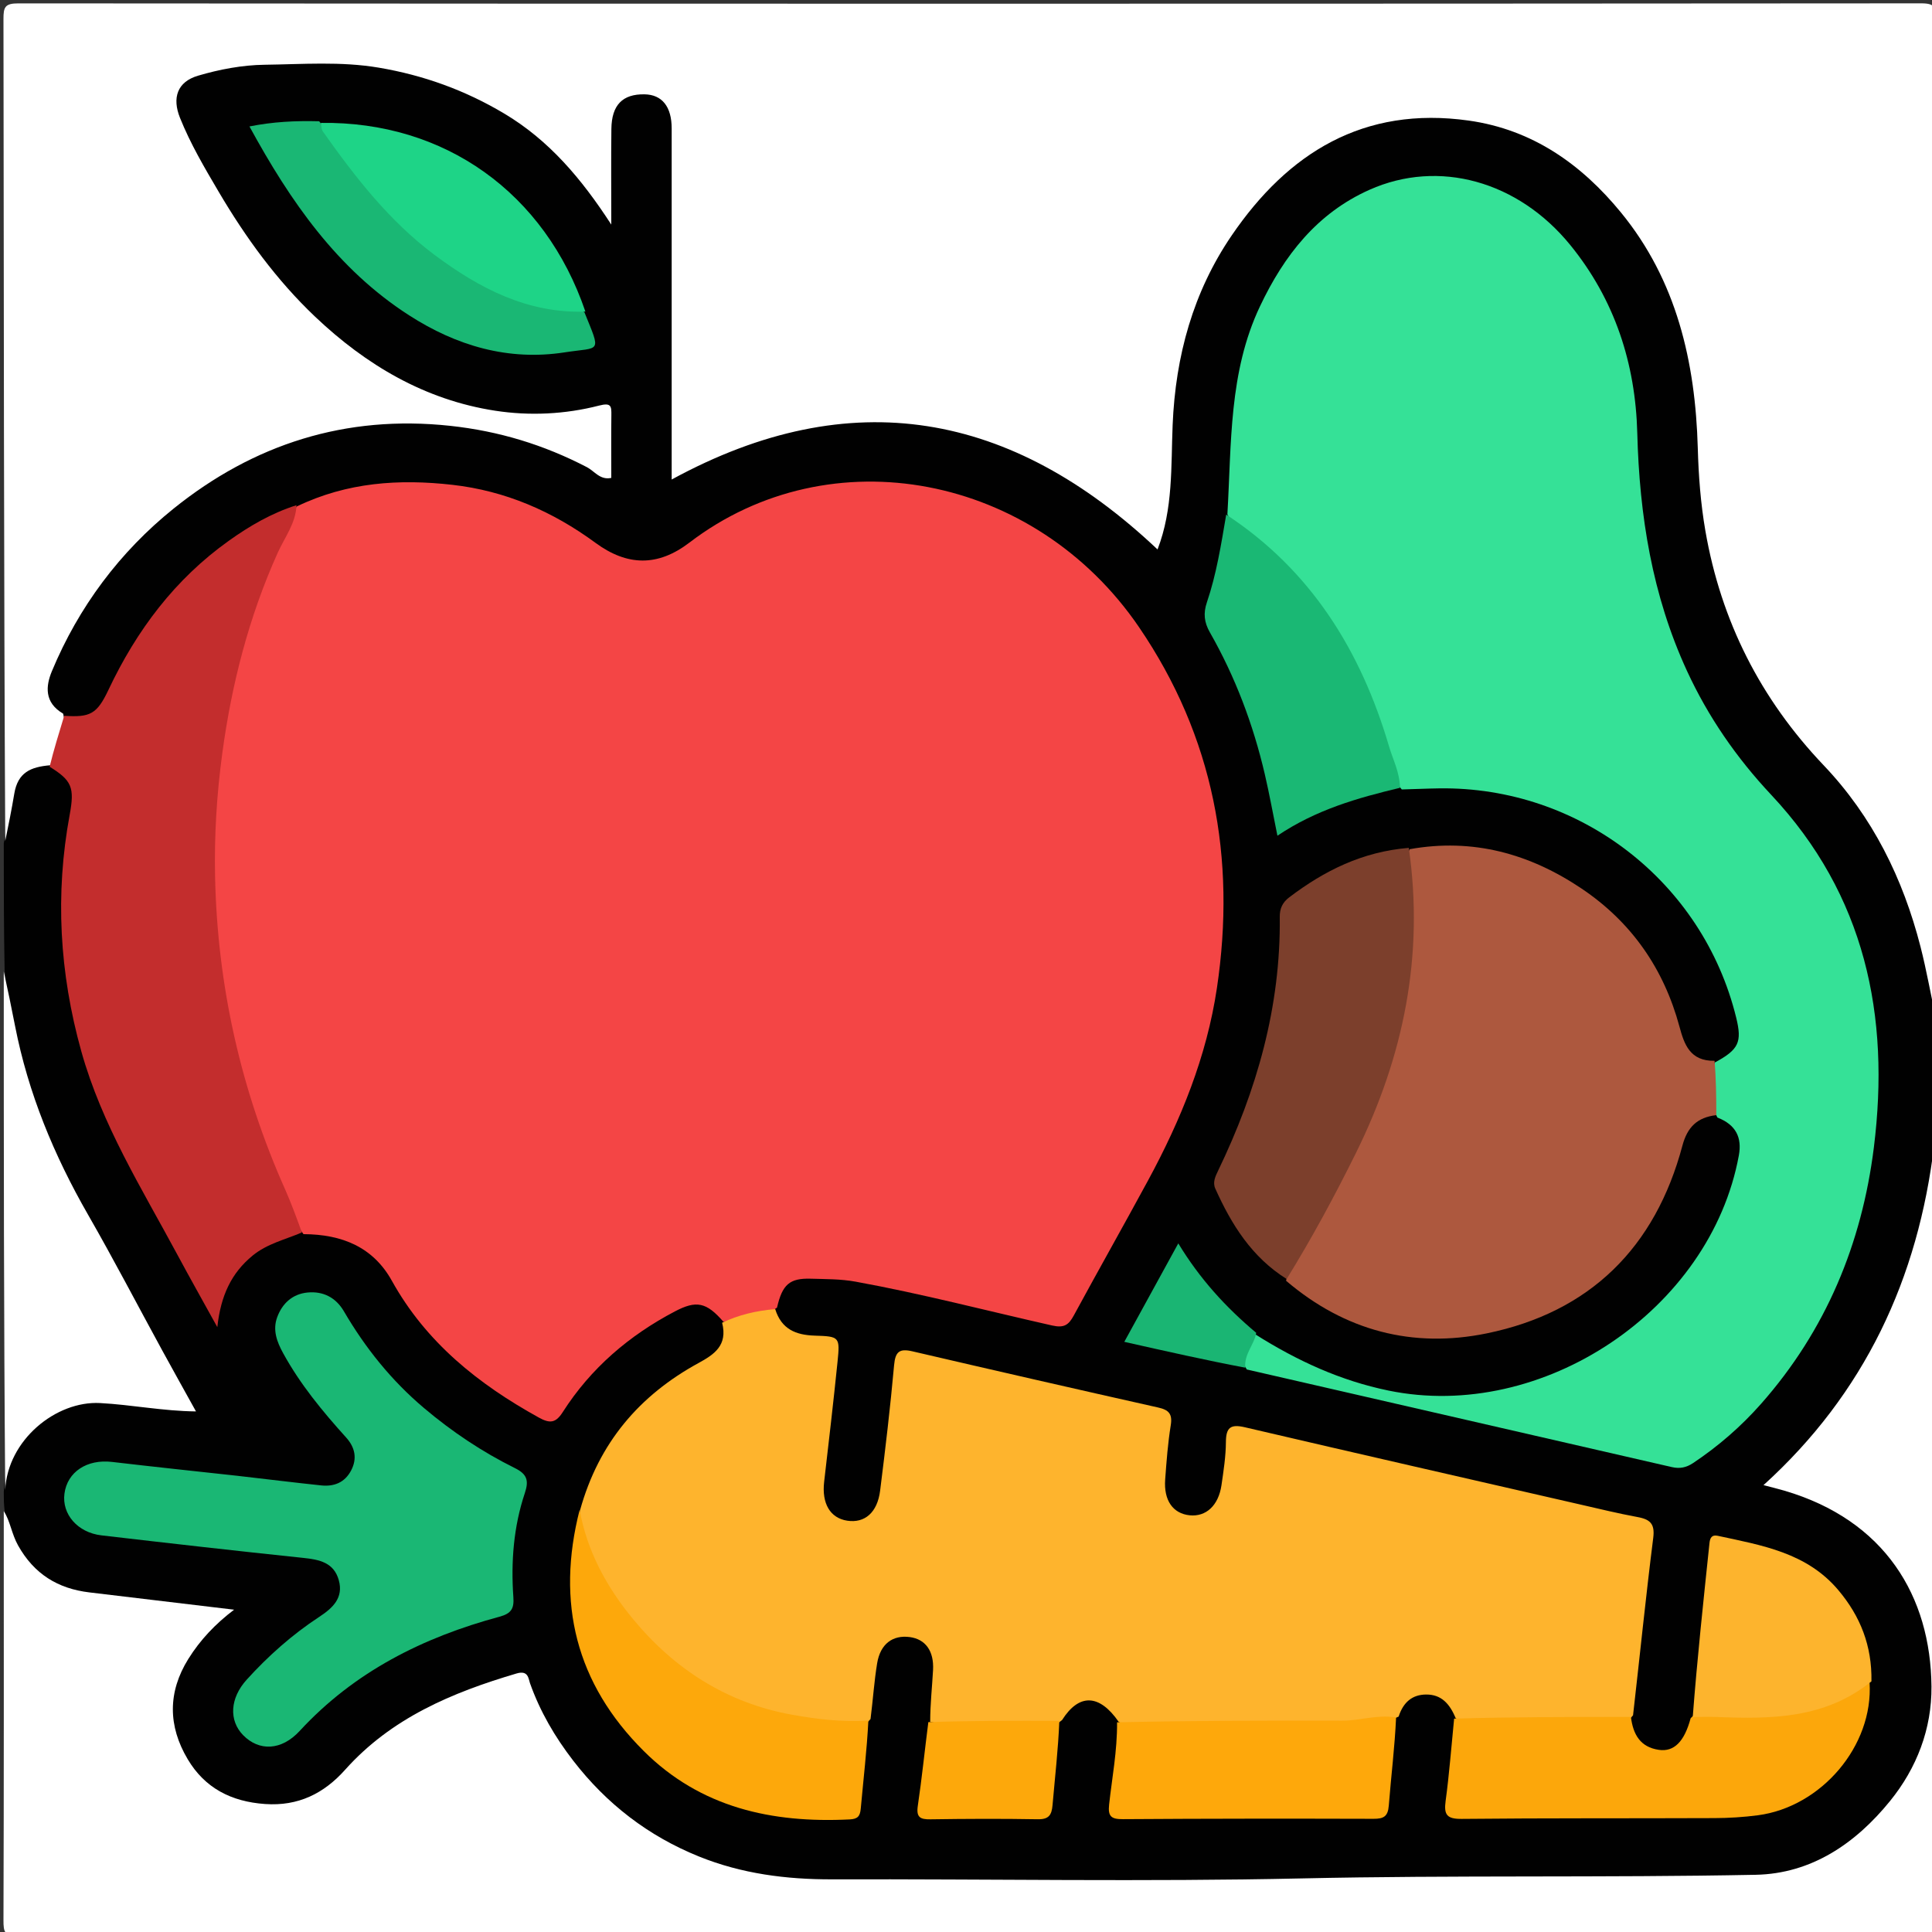 <svg version="1.1" id="Layer_1" xmlns="http://www.w3.org/2000/svg" xmlns:xlink="http://www.w3.org/1999/xlink" x="0px" y="0px"
	 width="100%" viewBox="0 0 512 512" enable-background="new 0 0 512 512" xml:space="preserve">
<rect x="0" y="0" width="512" height="512" fill="#333333" stroke="none"/>
<path fill="#010101" opacity="1" stroke="none" 
	d="
M1.231,400.34 
	C1,398.611 1,397.222 1,395.417 
	C1.591,383.28 7.386,375.373 18.534,371.704 
	C24.171,369.849 30.063,370.436 35.84,371.164 
	C40.105,371.701 44.405,371.726 49.427,372.928 
	C45.881,365.092 41.808,358.528 38.169,351.751 
	C30.386,337.255 21.781,323.187 14.769,308.294 
	C8.308,294.573 3.188,280.364 1.709,265.083 
	C1.468,262.587 1.696,260.102 1.227,257.311 
	C1,245.979 1,234.958 1,223.469 
	C1.856,219.465 1.82,215.84 2.049,212.245 
	C2.429,206.282 6.409,201.591 12.326,202.052 
	C19.371,205.067 21.171,207.892 19.998,214.924 
	C18.629,223.139 17.478,231.406 17.441,239.691 
	C17.34,261.844 22.462,282.922 32.377,302.695 
	C39.967,317.83 48.608,332.414 56.763,347.593 
	C59.766,335.67 66.781,328.387 79.153,326.266 
	C90.761,325.102 99.429,329.554 105.087,339.09 
	C113.096,352.59 124.128,362.849 137.321,371.023 
	C138.594,371.811 139.883,372.565 141.217,373.244 
	C145.973,375.667 146.584,375.506 149.77,371.09 
	C156.668,361.529 165.095,353.663 175.474,347.975 
	C177.657,346.778 179.822,345.525 182.309,345.023 
	C186.569,344.164 189.759,345.815 192.396,349.547 
	C194.301,355.683 190.859,359.006 186.602,361.704 
	C180.841,365.354 175.063,368.878 170.285,373.905 
	C163.157,381.403 157.888,389.9 154.898,400.22 
	C144.892,438.689 167.853,473.906 206.731,480.212 
	C211.854,481.043 217.033,480.436 222.18,480.648 
	C225.323,480.778 226.645,479.282 227.056,476.315 
	C227.99,469.564 228.273,462.736 229.512,455.6 
	C229.477,450.519 230.306,445.934 230.902,441.349 
	C231.661,435.511 235.742,432.297 241.104,432.707 
	C245.689,433.058 248.102,436.242 248.449,442.251 
	C248.699,446.589 248.023,450.842 247.43,455.545 
	C246.584,462.577 245.914,469.191 245.146,475.792 
	C244.784,478.914 245.475,480.546 248.919,480.526 
	C256.9,480.482 264.882,480.52 272.863,480.509 
	C275.954,480.505 277.255,479.081 277.568,476.028 
	C278.212,469.748 278.795,463.454 279.924,456.79 
	C281.524,452.607 283.85,449.809 288.259,449.754 
	C292.472,449.701 295.445,451.646 297.102,456.07 
	C298.046,462.548 296.492,468.429 295.971,474.376 
	C295.509,479.651 295.909,480.41 301.024,480.431 
	C320.999,480.515 340.974,480.433 360.949,480.497 
	C364.573,480.509 366.36,479.357 366.689,475.458 
	C367.22,469.164 368.066,462.89 368.815,456.162 
	C370.087,452.132 371.812,449.011 375.857,448.025 
	C380.357,446.929 383.837,449.068 386.211,454.721 
	C387,462.03 385.646,468.775 384.86,475.54 
	C384.458,479.006 385.522,480.534 389.051,480.53 
	C412.542,480.504 436.052,481.13 459.52,480.303 
	C479.549,479.597 492.471,466.794 494.581,446.95 
	C494.532,428.481 484.806,415.878 467.364,411.27 
	C465.916,410.888 464.461,410.534 463.008,410.169 
	C454.466,408.025 454.398,408.018 453.535,416.572 
	C452.267,429.143 450.799,441.69 449.352,454.656 
	C449.197,457.263 448.488,459.259 447.102,460.957 
	C444.921,463.629 442.338,465.568 438.618,464.646 
	C433.974,463.494 431.955,460.227 431.64,455.239 
	C432.494,440.359 434.604,426.032 436.135,411.645 
	C436.862,404.813 436.689,404.26 430.134,402.747 
	C398.175,395.371 366.181,388.152 334.212,380.824 
	C333.238,380.601 332.24,380.478 331.277,380.223 
	C328.216,379.413 326.57,380.322 326.257,383.7 
	C325.965,386.843 325.546,389.982 325.185,393.123 
	C324.767,396.757 323.293,399.863 319.909,401.701 
	C314.614,404.576 308.424,401.282 307.74,395.102 
	C307.245,390.616 307.759,386.146 308.343,381.668 
	C309.086,375.971 308.345,375.009 302.834,373.695 
	C283.399,369.063 263.883,364.785 244.401,360.361 
	C239.364,359.217 238.951,359.546 238.307,364.523 
	C237.175,373.271 236.246,382.042 235.363,390.817 
	C235.146,392.979 234.851,395.126 234.225,397.2 
	C232.706,402.235 228.658,404.942 224.123,404.043 
	C219.565,403.14 216.417,399.148 216.85,394.137 
	C217.423,387.508 218.219,380.895 219.014,374.286 
	C219.532,369.99 219.979,365.686 220.458,361.387 
	C221.061,355.962 220.861,355.875 215.494,355.353 
	C210.752,354.891 206.697,353.381 204.932,347.931 
	C205.17,340.827 208.066,338.037 214.731,337.642 
	C223.343,337.131 231.642,338.988 239.916,340.872 
	C252.258,343.682 264.631,346.366 276.928,349.371 
	C280.35,350.207 282.632,349.583 284.327,346.311 
	C291.377,332.709 299.171,319.512 306.137,305.855 
	C314.555,289.352 320.563,272.096 322.256,253.656 
	C324.57,228.442 320.537,204.191 309.275,181.316 
	C300.587,163.668 288.316,149.045 270.903,139.79 
	C243.071,124.996 215.17,124.673 187.968,141.986 
	C186.142,143.149 184.357,144.377 182.533,145.545 
	C174.027,150.992 165.493,150.922 157.312,145.105 
	C147.106,137.846 136.095,132.631 123.704,130.481 
	C108.93,127.917 94.513,129.31 80.061,134.487 
	C62.437,140.882 49.545,152.616 39.036,167.259 
	C35.144,172.681 32.055,178.597 29.048,184.557 
	C26.133,190.336 23.218,191.553 16.491,189.977 
	C11.332,186.493 10.31,182.09 13.125,175.873 
	C17.338,166.573 22.581,157.844 29.113,150.014 
	C45.311,130.597 65.262,117.237 90.532,112.574 
	C113.311,108.37 134.937,111.523 155.458,122.258 
	C160.479,124.884 160.673,124.842 160.604,119.375 
	C160.565,116.243 161.912,112.425 159.867,110.141 
	C157.53,107.53 153.892,110.072 150.875,110.367 
	C119.669,113.412 95.759,99.707 75.608,77.606 
	C64.765,65.714 56.49,52.011 49.041,37.803 
	C48.576,36.917 48.166,36.007 47.777,35.085 
	C43.238,24.329 46.181,19.161 57.812,17.46 
	C78.297,14.465 98.649,13.836 118.465,21.249 
	C136.356,27.942 150.699,39.055 160.661,55.481 
	C160.683,48.48 160.427,41.369 160.753,34.274 
	C161.039,28.054 163.9,24.594 168.873,23.879 
	C174.125,23.125 178.483,26.377 179.208,31.638 
	C179.458,33.457 179.355,35.299 179.355,37.131 
	C179.359,64.292 179.351,91.452 179.373,118.613 
	C179.375,120.421 179.062,122.264 179.907,124.708 
	C200.37,113.068 222.139,108.356 245.524,111.832 
	C268.994,115.32 288.499,126.367 305.974,143.424 
	C307.614,137.238 308.438,131.797 308.668,126.195 
	C309.125,115.057 309.252,103.849 311.962,92.963 
	C317.727,69.813 328.947,50.288 350.162,37.876 
	C373.583,24.174 403.016,28.187 422.598,47.099 
	C440.159,64.059 448.58,84.852 450.502,108.89 
	C451.429,120.477 451.279,132.146 453.758,143.651 
	C458.704,166.6 469.687,185.948 485.436,203.32 
	C502.226,221.843 511.984,243.859 512.77,269.673 
	C513,280.688 513,291.375 513,302.531 
	C512.148,314.963 510.232,326.682 505.985,337.997 
	C499.236,355.975 489.967,372.384 476.856,386.515 
	C475.835,387.616 474.706,388.602 473.551,389.561 
	C472.555,390.387 471.369,391.042 470.592,392.538 
	C472.8,394.044 475.286,394.417 477.566,395.221 
	C493.899,400.986 505.497,411.924 510.252,428.491 
	C521.852,468.916 492.043,498.876 460.225,498.447 
	C394.77,497.564 329.326,500.014 263.868,499.412 
	C248.709,499.272 233.547,499.364 218.387,499.397 
	C192.458,499.454 170.602,490.272 153.339,470.723 
	C148.006,464.685 143.901,457.836 140.689,450.459 
	C138.254,444.867 138.041,444.569 132.096,446.459 
	C116.988,451.261 103.078,458.086 92.228,470.172 
	C86.373,476.695 79.051,479.818 70.01,479.454 
	C50.426,478.665 38.268,457.225 48.015,440.175 
	C50.585,435.679 54.044,431.855 58.123,427.716 
	C48.363,426.1 38.972,425.432 29.636,424.355 
	C23.66,423.666 17.71,422.96 12.472,419.594 
	C5.569,415.158 1.385,409.166 1.231,400.34 
z"/>
<path fill="#FFFFFF" opacity="1" stroke="none" 
	d="
M13.294,202.803 
	C8.126,203.233 4.723,204.697 3.784,210.336 
	C3.099,214.45 2.276,218.553 1.392,222.854 
	C1,150.365 1.025,77.73 0.919,5.095 
	C0.914,1.881 1.282,0.892 4.902,0.894 
	C172.995,1.016 341.088,1.018 509.181,0.886 
	C512.971,0.883 513.07,2.136 513.067,5.178 
	C512.984,93.14 513,181.101 513,269.531 
	C511.667,263.627 510.574,257.192 508.956,250.891 
	C504.31,232.795 496.263,216.439 483.273,202.791 
	C466.561,185.233 456.086,164.599 451.944,140.68 
	C450.679,133.378 450.137,126.09 449.929,118.692 
	C449.29,95.923 444.323,74.297 429.554,56.29 
	C419.139,43.592 406.204,34.341 389.209,31.951 
	C361.375,28.037 341.341,40.511 326.407,62.403 
	C316.211,77.348 311.518,94.301 310.762,112.616 
	C310.309,123.583 310.914,134.88 306.758,145.609 
	C268.22,109.188 225.613,101.116 178.002,127.078 
	C178.002,96.307 178.003,65.176 178.002,34.044 
	C178.002,28.272 175.467,25.085 170.82,24.998 
	C165.008,24.888 162.101,27.803 162.022,34.153 
	C161.922,42.257 161.998,50.363 161.998,59.518 
	C154.08,47.304 145.464,37.148 133.634,30.096 
	C123.287,23.927 112.248,19.931 100.355,17.925 
	C90.274,16.225 80.176,17.032 70.109,17.161 
	C64.204,17.236 58.156,18.386 52.471,20.063 
	C46.948,21.693 45.585,25.956 47.698,31.223 
	C50.458,38.102 54.199,44.454 57.951,50.821 
	C65.096,62.942 73.309,74.255 83.525,83.945 
	C97.024,96.749 112.626,105.985 131.229,108.845 
	C140.351,110.246 149.736,109.807 158.748,107.486 
	C162.005,106.648 162.048,107.645 162.018,110.072 
	C161.952,115.566 161.997,121.061 161.997,126.646 
	C159.037,127.306 157.544,124.849 155.558,123.816 
	C144.132,117.874 132.208,114.236 119.281,112.847 
	C91.622,109.873 67.242,117.697 46.008,134.78 
	C31.767,146.238 20.841,160.825 13.748,177.881 
	C12.126,181.781 11.679,186.174 16.737,189.13 
	C17.977,194.301 16.016,198.537 13.294,202.803 
z"/>
<path fill="#FFFFFF" opacity="1" stroke="none" 
	d="
M1,400.469 
	C2.69,403.001 3.053,406.452 4.789,409.552 
	C9.037,417.141 15.325,421.011 23.719,422.006 
	C36.307,423.499 48.894,425.013 62.041,426.585 
	C57.119,430.309 53.041,434.595 49.898,439.651 
	C44.438,448.435 44.512,457.404 49.737,466.2 
	C54.309,473.897 61.325,477.462 70.258,478.084 
	C79.035,478.695 85.841,475.299 91.454,469.013 
	C103.704,455.296 119.773,448.546 136.901,443.487 
	C140.029,442.563 140.027,444.864 140.453,446.064 
	C143.124,453.579 147.052,460.305 151.918,466.606 
	C160.774,478.076 171.813,486.571 185.239,491.994 
	C196.57,496.57 208.376,498.079 220.538,498.046 
	C262.033,497.932 303.543,498.716 345.018,497.798 
	C385.108,496.911 425.191,497.628 465.263,496.839 
	C480.066,496.547 491.743,488.545 500.878,477.293 
	C507.967,468.562 511.962,458.143 511.86,446.94 
	C511.643,423.09 499.604,402.865 472.792,395.018 
	C471.007,394.495 469.196,394.065 467.344,393.578 
	C494.106,369.322 508.374,338.901 512.605,303.151 
	C513,371.631 512.975,440.261 513.079,508.892 
	C513.084,512.078 512.759,513.11 509.112,513.107 
	C341.034,512.984 172.955,512.984 4.877,513.108 
	C1.207,513.111 0.91,512.045 0.921,508.881 
	C1.046,472.9 1,436.919 1,400.469 
z"/>
<path fill="#FFFFFF" opacity="1" stroke="none" 
	d="
M1,257.469 
	C1.999,261.963 3.02,266.922 3.991,271.891 
	C7.476,289.72 14.321,306.211 23.346,321.928 
	C30.144,333.767 36.446,345.891 42.992,357.876 
	C45.89,363.181 48.845,368.456 51.939,374.042 
	C43.1,373.942 34.877,372.269 26.522,371.822 
	C14.844,371.198 1.998,381.618 1.384,394.864 
	C1,349.312 1,303.625 1,257.469 
z"/>
<path fill="#F44545" opacity="1" stroke="none" 
	d="
M78.676,134.203 
	C92.021,127.771 105.845,126.895 119.891,128.484 
	C133.907,130.069 146.429,135.497 157.813,143.86 
	C166.216,150.033 174.31,150.207 182.699,143.797 
	C220.125,115.206 274.222,125.679 301.858,166.212 
	C321.629,195.209 327.634,227.4 322.494,261.851 
	C319.786,280 312.96,296.735 304.285,312.76 
	C297.792,324.755 291.067,336.623 284.568,348.613 
	C283.205,351.128 282.009,351.988 278.822,351.269 
	C261.475,347.355 244.261,342.841 226.748,339.654 
	C222.763,338.929 218.793,338.986 214.818,338.869 
	C209.235,338.704 207.316,340.429 205.918,346.531 
	C201.661,349.584 196.84,349.818 191.724,350.29 
	C187.201,345.069 184.52,344.566 178.885,347.522 
	C166.701,353.913 156.559,362.599 149.132,374.226 
	C147.269,377.143 145.726,377.288 142.789,375.665 
	C126.77,366.811 112.93,355.771 103.85,339.423 
	C98.918,330.544 90.728,327.099 80.43,327.062 
	C74.986,319.65 72.214,311.245 69.1,303.062 
	C58.73,275.811 54.376,247.478 55.681,218.413 
	C56.925,190.723 63.023,164.099 75.447,139.127 
	C76.262,137.489 77.137,135.878 78.676,134.203 
z"/>
<path fill="#35E197" opacity="1" stroke="none" 
	d="
M454.459,281.565 
	C460.795,278.145 461.706,276.193 460.109,269.679 
	C451.269,233.636 418.638,208.427 381.442,208.925 
	C378.279,208.967 375.117,209.126 371.488,209.212 
	C368.791,206.15 368.289,202.434 367.29,198.968 
	C360.999,177.143 349.871,158.37 332.892,143.132 
	C330.438,140.93 327.013,139.832 325.27,136.304 
	C326.378,117.477 325.629,98.688 333.88,81.236 
	C340.272,67.717 349.017,56.497 362.941,50.289 
	C381.3,42.103 402.327,47.985 416.128,64.922 
	C427.929,79.406 433.415,96.336 433.895,114.747 
	C434.464,136.61 437.833,157.748 447.047,177.754 
	C452.67,189.964 460.202,200.844 469.381,210.629 
	C494.282,237.171 500.957,269.162 496.59,304.103 
	C493.405,329.589 483.887,352.562 466.714,372.013 
	C461.403,378.029 455.384,383.257 448.693,387.722 
	C446.89,388.926 445.164,389.278 443.069,388.796 
	C405.653,380.183 368.23,371.606 330.422,362.926 
	C327.812,359.068 330.197,356.483 332.716,353.65 
	C343.801,360.629 355.199,365.888 367.99,368.52 
	C408.732,376.903 453.284,347.187 460.813,306.205 
	C461.682,301.476 460.067,298.084 455.134,296.157 
	C452.574,291.402 453.262,286.683 454.459,281.565 
z"/>
<path fill="#FEB42D" opacity="1" stroke="none" 
	d="
M191.371,350.533 
	C195.752,348.467 200.306,347.354 205.439,346.932 
	C207.087,352.264 210.916,353.797 215.891,353.955 
	C222.505,354.165 222.628,354.27 221.949,360.948 
	C220.871,371.539 219.634,382.114 218.407,392.689 
	C217.741,398.42 219.987,402.302 224.517,402.997 
	C229.161,403.711 232.512,400.858 233.242,395.039 
	C234.629,383.981 235.947,372.909 236.941,361.812 
	C237.262,358.224 238.331,357.307 241.801,358.116 
	C263.484,363.169 285.19,368.127 306.914,373.003 
	C309.716,373.632 310.749,374.672 310.262,377.695 
	C309.495,382.449 309.135,387.278 308.783,392.089 
	C308.377,397.639 310.857,401.123 315.288,401.571 
	C319.617,402.009 322.923,398.969 323.706,393.578 
	C324.256,389.794 324.853,385.975 324.878,382.168 
	C324.903,378.312 326.089,377.348 329.927,378.245 
	C359.533,385.168 389.179,391.923 418.815,398.717 
	C423.836,399.868 428.847,401.09 433.909,402.023 
	C437.176,402.625 438.613,403.688 438.127,407.528 
	C436.165,423.04 434.602,438.602 432.774,454.573 
	C431.428,456.369 429.745,456.508 428.1,456.525 
	C415.387,456.655 402.673,456.647 389.959,456.533 
	C388.633,456.522 387.324,456.322 385.768,455.334 
	C384.169,451.455 381.922,449.043 377.955,449.066 
	C374.264,449.087 371.896,451.09 370.652,454.908 
	C365.643,457.334 360.441,457.459 355.362,457.527 
	C337.793,457.762 320.22,457.63 302.648,457.604 
	C300.666,457.601 298.652,457.66 296.457,456.291 
	C291.327,448.894 285.953,448.746 281.462,455.825 
	C280.667,456.436 280.106,456.977 279.49,457.018 
	C268.614,457.755 257.733,458.491 246.509,456.301 
	C246.52,451.512 247.026,447.053 247.268,442.579 
	C247.544,437.5 245.237,434.391 241.092,433.84 
	C236.575,433.24 233.303,435.654 232.457,440.758 
	C231.671,445.507 231.36,450.334 230.703,455.547 
	C229.151,457.54 227.23,457.302 225.438,457.296 
	C192.697,457.189 165.973,438.4 154.562,408.378 
	C153.589,405.817 153.372,403.214 153.735,400.168 
	C158.672,382.4 169.414,369.796 185.094,361.228 
	C189.237,358.964 192.904,356.571 191.371,350.533 
z"/>
<path fill="#AD583E" opacity="1" stroke="none" 
	d="
M454.369,281.123 
	C454.784,285.805 454.827,290.433 454.843,295.525 
	C449.767,296.098 447.158,298.727 445.86,303.599 
	C438.657,330.636 421.349,347.751 393.99,353.36 
	C374.515,357.353 356.475,352.762 340.823,339.413 
	C341.911,333.837 345.253,329.59 347.787,324.968 
	C357.719,306.853 367.198,288.571 370.875,267.947 
	C373.184,254.995 374.701,241.979 372.929,228.801 
	C372.772,227.633 372.825,226.476 373.595,225.041 
	C390.374,222.037 405.419,226.264 419.134,235.478 
	C432.352,244.358 440.926,256.694 445.083,272.097 
	C446.334,276.731 447.848,281.237 454.369,281.123 
z"/>
<path fill="#C32D2D" opacity="1" stroke="none" 
	d="
M78.563,133.885 
	C78.422,138.625 75.444,142.384 73.572,146.549 
	C65.959,163.493 61.41,181.197 58.921,199.544 
	C57.444,210.429 56.765,221.324 56.996,232.293 
	C57.605,261.173 63.796,288.796 75.551,315.185 
	C77.165,318.81 78.529,322.547 80.008,326.613 
	C75.489,328.539 70.789,329.589 66.94,332.749 
	C61.356,337.334 58.507,343.279 57.592,351.706 
	C53.701,344.657 50.313,338.655 47.051,332.586 
	C37.615,315.03 26.982,298.08 21.54,278.582 
	C15.756,257.859 14.562,237.025 18.472,215.887 
	C19.799,208.712 19.051,206.835 13.149,203.193 
	C14.262,198.641 15.605,194.352 17.012,189.698 
	C23.88,190.139 25.679,189.296 28.736,182.828 
	C36.194,167.05 46.356,153.482 60.67,143.287 
	C66.094,139.423 71.822,136.041 78.563,133.885 
z"/>
<path fill="#1AB774" opacity="1" stroke="none" 
	d="
M62.849,391.095 
	C70.568,391.977 77.828,392.88 85.103,393.648 
	C88.504,394.007 91.341,392.922 93.042,389.704 
	C94.755,386.462 94.025,383.497 91.726,380.952 
	C85.464,374.019 79.549,366.847 75.035,358.609 
	C73.382,355.593 72.211,352.49 73.451,349.095 
	C74.81,345.372 77.556,342.904 81.525,342.527 
	C85.633,342.137 89.004,343.852 91.143,347.515 
	C96.813,357.227 103.739,365.859 112.367,373.148 
	C119.784,379.415 127.789,384.769 136.46,389.065 
	C139.676,390.658 140.2,392.354 139.089,395.676 
	C136.099,404.616 135.385,413.906 136.047,423.275 
	C136.255,426.213 135.563,427.584 132.395,428.438 
	C112.131,433.903 93.919,443 79.417,458.717 
	C74.546,463.995 68.639,464.107 64.46,459.866 
	C60.595,455.941 60.943,450.02 65.381,445.126 
	C71.108,438.81 77.444,433.19 84.584,428.5 
	C88.088,426.198 91.112,423.504 89.781,418.751 
	C88.478,414.097 84.672,413.31 80.416,412.865 
	C62.556,410.996 44.713,408.967 26.877,406.886 
	C20.555,406.149 16.375,401.268 17.076,395.854 
	C17.827,390.059 23.054,386.648 29.679,387.424 
	C40.578,388.701 51.491,389.856 62.849,391.095 
z"/>
<path fill="#7C3F2C" opacity="1" stroke="none" 
	d="
M373.349,224.697 
	C377.431,253.158 372.009,279.957 359.322,305.585 
	C353.725,316.891 347.762,327.961 340.979,338.948 
	C331.733,333.17 326.343,324.502 322.068,314.994 
	C321.318,313.326 322.076,311.766 322.817,310.229 
	C333.068,288.98 339.426,266.777 339.151,242.976 
	C339.125,240.777 339.892,239.147 341.623,237.831 
	C350.93,230.754 361.071,225.691 373.349,224.697 
z"/>
<path fill="#FCA70B" opacity="1" stroke="none" 
	d="
M385.359,455.457 
	C400.86,455 416.313,455 432.212,455.001 
	C432.782,459.659 434.696,463.009 439.61,463.728 
	C443.643,464.318 446.373,461.551 448.032,455.368 
	C449.742,453.472 451.786,453.609 453.764,453.586 
	C458.077,453.536 462.394,453.445 466.701,453.594 
	C475.226,453.89 483.157,452.023 490.462,447.572 
	C491.873,446.712 493.295,445.819 495.454,445.892 
	C496.5,462.664 482.668,478.875 465.812,481.073 
	C462.028,481.566 458.185,481.8 454.368,481.816 
	C432.044,481.909 409.719,481.797 387.397,482.026 
	C383.46,482.066 382.601,480.974 383.107,477.258 
	C384.071,470.174 384.601,463.032 385.359,455.457 
z"/>
<path fill="#FDA80B" opacity="1" stroke="none" 
	d="
M153.621,400.087 
	C155.524,410.987 160.781,420.624 167.783,429.097 
	C178.769,442.391 192.718,451.34 209.948,454.428 
	C216.455,455.595 223.038,456.404 230.13,455.973 
	C229.731,463.733 228.818,471.491 228.114,479.268 
	C227.926,481.34 227.297,482.059 225.151,482.165 
	C204.583,483.182 185.682,479.073 170.567,464.007 
	C152.665,446.163 147.304,424.771 153.621,400.087 
z"/>
<path fill="#1AB874" opacity="1" stroke="none" 
	d="
M324.962,136.374 
	C347.386,151.08 360.667,172.457 368.129,197.867 
	C369.151,201.345 370.929,204.62 371.015,208.776 
	C359.762,211.463 348.803,214.561 338.53,221.471 
	C337.341,215.636 336.395,210.355 335.177,205.136 
	C332.1,191.954 327.36,179.383 320.646,167.615 
	C319.117,164.933 318.847,162.551 319.843,159.616 
	C322.36,152.201 323.584,144.47 324.962,136.374 
z"/>
<path fill="#FEA80B" opacity="1" stroke="none" 
	d="
M296.035,456.43 
	C315.949,455.98 335.825,455.958 355.701,456.002 
	C360.326,456.012 364.827,454.329 369.977,455.138 
	C369.63,462.958 368.651,470.719 368.043,478.508 
	C367.816,481.42 366.645,482.009 364.001,482.002 
	C341.864,481.94 319.726,481.942 297.589,482.094 
	C294.501,482.115 293.579,481.392 293.927,478.216 
	C294.705,471.117 296.087,464.067 296.035,456.43 
z"/>
<path fill="#FDB42D" opacity="1" stroke="none" 
	d="
M495.951,445.575 
	C483.688,455.484 469.445,455.598 455.04,455.021 
	C453.049,454.941 451.051,455.01 448.596,455.009 
	C449.773,439.645 451.42,424.281 453.032,408.914 
	C453.179,407.511 453.68,406.673 455.203,407.001 
	C466.896,409.523 478.816,411.451 487.201,421.429 
	C492.997,428.325 496.116,436.111 495.951,445.575 
z"/>
<path fill="#1AB774" opacity="1" stroke="none" 
	d="
M154.873,82.742 
	C159.386,93.848 159.169,91.898 149.661,93.375 
	C134.699,95.701 120.967,91.639 108.409,83.558 
	C89.365,71.302 76.959,53.397 66.108,33.509 
	C72.371,32.266 78.226,31.972 84.577,32.137 
	C92.079,41.247 98.551,50.722 106.911,58.702 
	C120.004,71.2 134.762,80.193 153.203,81.96 
	C153.698,82.008 154.15,82.257 154.873,82.742 
z"/>
<path fill="#1ED487" opacity="1" stroke="none" 
	d="
M155.135,82.578 
	C139.784,83.102 126.963,76.374 115.115,67.518 
	C103.158,58.58 94.086,46.897 85.539,34.808 
	C85.186,34.309 85.194,33.556 85.034,32.568 
	C117.816,32.114 144.425,51.098 155.135,82.578 
z"/>
<path fill="#FDA80B" opacity="1" stroke="none" 
	d="
M246.019,456.382 
	C257.505,455.992 268.879,456.007 280.736,456.045 
	C280.441,463.507 279.579,470.938 278.932,478.388 
	C278.705,480.99 277.955,482.17 275.044,482.12 
	C265.565,481.954 256.079,481.993 246.599,482.137 
	C243.843,482.179 242.778,481.612 243.23,478.559 
	C244.302,471.328 245.036,464.047 246.019,456.382 
z"/>
<path fill="#1AB573" opacity="1" stroke="none" 
	d="
M332.911,353.217 
	C332.364,356.444 329.701,358.724 330.008,362.451 
	C319.559,360.47 309.081,358.109 297.95,355.601 
	C302.7,346.939 307.271,338.604 312.259,329.509 
	C317.979,338.939 324.829,346.432 332.911,353.217 
z"/>
</svg>